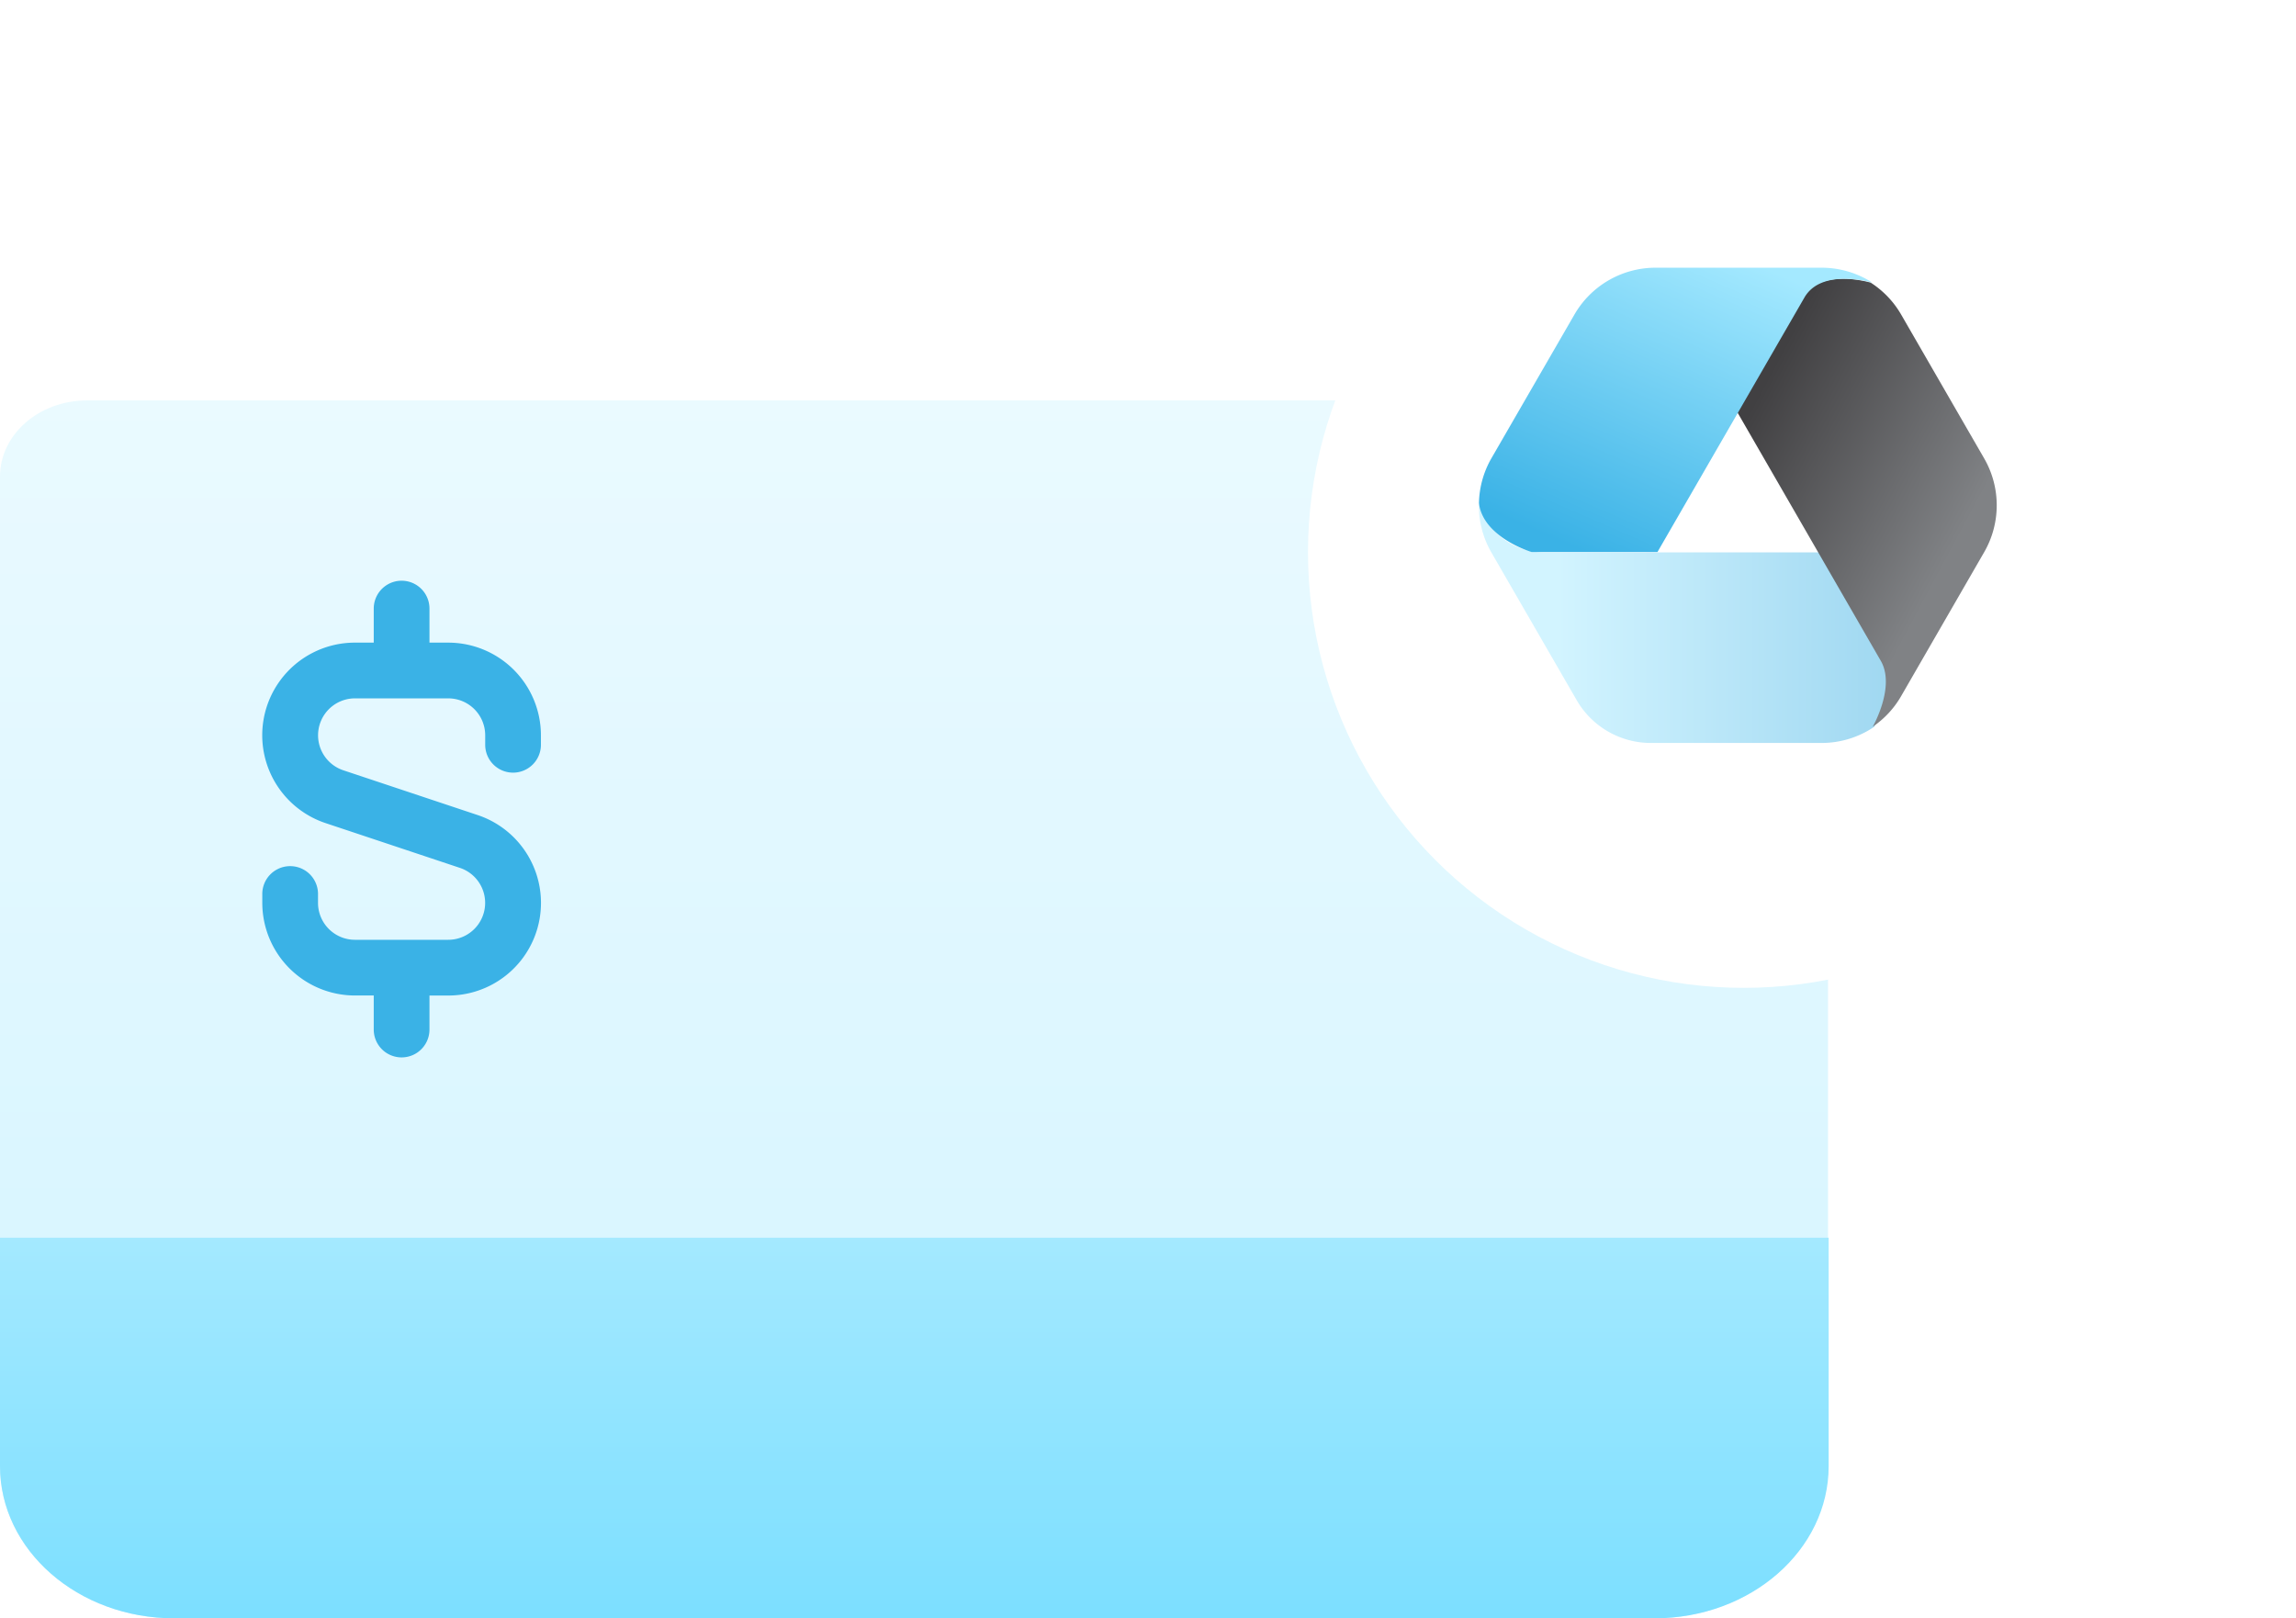 <svg xmlns="http://www.w3.org/2000/svg" width="147.787" height="104.181" viewBox="0 0 147.787 104.181">
    <defs>
        <linearGradient id="7oaszsuica" x1=".5" x2=".5" y2="1" gradientUnits="objectBoundingBox">
            <stop offset="0" stop-color="#eafaff"/>
            <stop offset="1" stop-color="#d2f4ff"/>
        </linearGradient>
        <linearGradient id="p5b1tjkaab" x1=".5" x2=".5" y2="1" gradientUnits="objectBoundingBox">
            <stop offset="0" stop-color="#a4e9ff"/>
            <stop offset="1" stop-color="#7cdfff"/>
        </linearGradient>
        <linearGradient id="w1ejhgwgtd" x1=".978" x2=".188" y1=".5" y2=".5" gradientUnits="objectBoundingBox">
            <stop offset="0" stop-color="#a0d8f1"/>
            <stop offset="1" stop-color="#d2f4ff"/>
        </linearGradient>
        <linearGradient id="8710gti78e" x1=".748" x2=".185" y1=".702" y2=".168" gradientUnits="objectBoundingBox">
            <stop offset=".001" stop-color="#808285"/>
            <stop offset="1" stop-color="#414042"/>
        </linearGradient>
        <linearGradient id="e4vf6jc0sf" x1=".14" x2=".705" y1=".925" y2="-.015" gradientUnits="objectBoundingBox">
            <stop offset=".001" stop-color="#3ab2e6"/>
            <stop offset="1" stop-color="#a4e9ff"/>
        </linearGradient>
        <filter id="suqaecxfcc" width="71.095" height="71.095" x="76.692" y="0" filterUnits="userSpaceOnUse">
            <feOffset dy="3"/>
            <feGaussianBlur result="blur" stdDeviation="2.5"/>
            <feFlood flood-opacity=".102"/>
            <feComposite in2="blur" operator="in"/>
            <feComposite in="SourceGraphic"/>
        </filter>
    </defs>
    <g>
        <g>
            <path fill="url(#7oaszsuica)" d="M130.456 174.4h-95.25c-6.189 0-11.206-4.384-11.206-9.8v-63.7c0-2.706 2.508-4.9 5.6-4.9h117.665c-3.095 0-5.6 2.194-5.6 4.9v63.7c-.003 5.416-5.02 9.8-11.209 9.8z" transform="translate(-24 -36.925) translate(24 62.703) translate(-24 -96)"/>
            <path fill="url(#p5b1tjkaab)" d="M130.5 296.5H35.21c-6.191 0-11.21-4.388-11.21-9.8V272h117.706v14.7c0 5.413-5.019 9.8-11.206 9.8z" transform="translate(-24 -36.925) translate(24 62.703) translate(-24 -218.098)"/>
            <path fill="#3ab2e6" d="M98.141 145.022a1.794 1.794 0 0 0 1.794-1.794v-.614a5.969 5.969 0 0 0-5.962-5.962h-1.212v-2.192a1.793 1.793 0 0 0-3.587 0v2.192h-1.212a5.962 5.962 0 0 0-1.886 11.619l8.647 2.882a2.376 2.376 0 0 1-.751 4.629h-6.01a2.378 2.378 0 0 1-2.375-2.376v-.614a1.794 1.794 0 0 0-3.587 0v.614a5.969 5.969 0 0 0 5.962 5.962h1.212v2.192a1.793 1.793 0 1 0 3.587 0v-2.19h1.212a5.962 5.962 0 0 0 1.886-11.619l-8.647-2.882a2.376 2.376 0 0 1 .751-4.629h6.01a2.378 2.378 0 0 1 2.375 2.375v.614a1.794 1.794 0 0 0 1.793 1.793z" transform="translate(-24 -36.925) translate(24 62.703) translate(-65.117 -121.06)"/>
        </g>
        <g>
            <g filter="url(#suqaecxfcc)" transform="translate(-24 -36.925) translate(108.192 41.425) translate(-84.19 -4.5)">
                <circle cx="28.047" cy="28.047" r="28.047" fill="#fff" transform="translate(84.19 4.5)"/>
            </g>
            <g>
                <path fill="url(#w1ejhgwgtd)" d="M26.709 25.649l-4.035-6.988H4.89a4.359 4.359 0 0 1-4.152-3.143 6.024 6.024 0 0 0 .8 3.143l1.144 1.981 4.35 7.534a5.512 5.512 0 0 0 4.773 2.756H22.8a6.025 6.025 0 0 0 3.388-1.044c.017-.035 1.473-2.588.521-4.239z" transform="translate(-24 -36.925) translate(108.192 41.425) translate(10.999 12.734) translate(-.737 -.337)"/>
                <path fill="url(#8710gti78e)" d="M32.017 13.8l-5.344-9.26a6.024 6.024 0 0 0-1.963-2.057c-.12-.035-3.268-.943-4.372.97l-4.231 7.335 5.222 9.051 4.035 6.994c.953 1.652-.5 4.208-.524 4.243a6.026 6.026 0 0 0 1.833-1.976l.8-1.388 4.544-7.877a6.039 6.039 0 0 0 0-6.035z" transform="translate(-24 -36.925) translate(108.192 41.425) translate(10.999 12.734) translate(.508 -1.523)"/>
                <path fill="url(#e4vf6jc0sf)" d="M22.8 1.581H12.108A6.029 6.029 0 0 0 6.886 4.6l-5.344 9.252a6.023 6.023 0 0 0-.8 2.886c.268 2.215 3.382 3.143 3.382 3.143h8.11l5.222-9.044 4.231-7.329c1.1-1.911 4.252-1 4.372-.969a6.024 6.024 0 0 0-3.259-.958z" transform="translate(-24 -36.925) translate(108.192 41.425) translate(10.999 12.734) translate(-.737 -1.581)"/>
            </g>
        </g>
    </g>
</svg>
